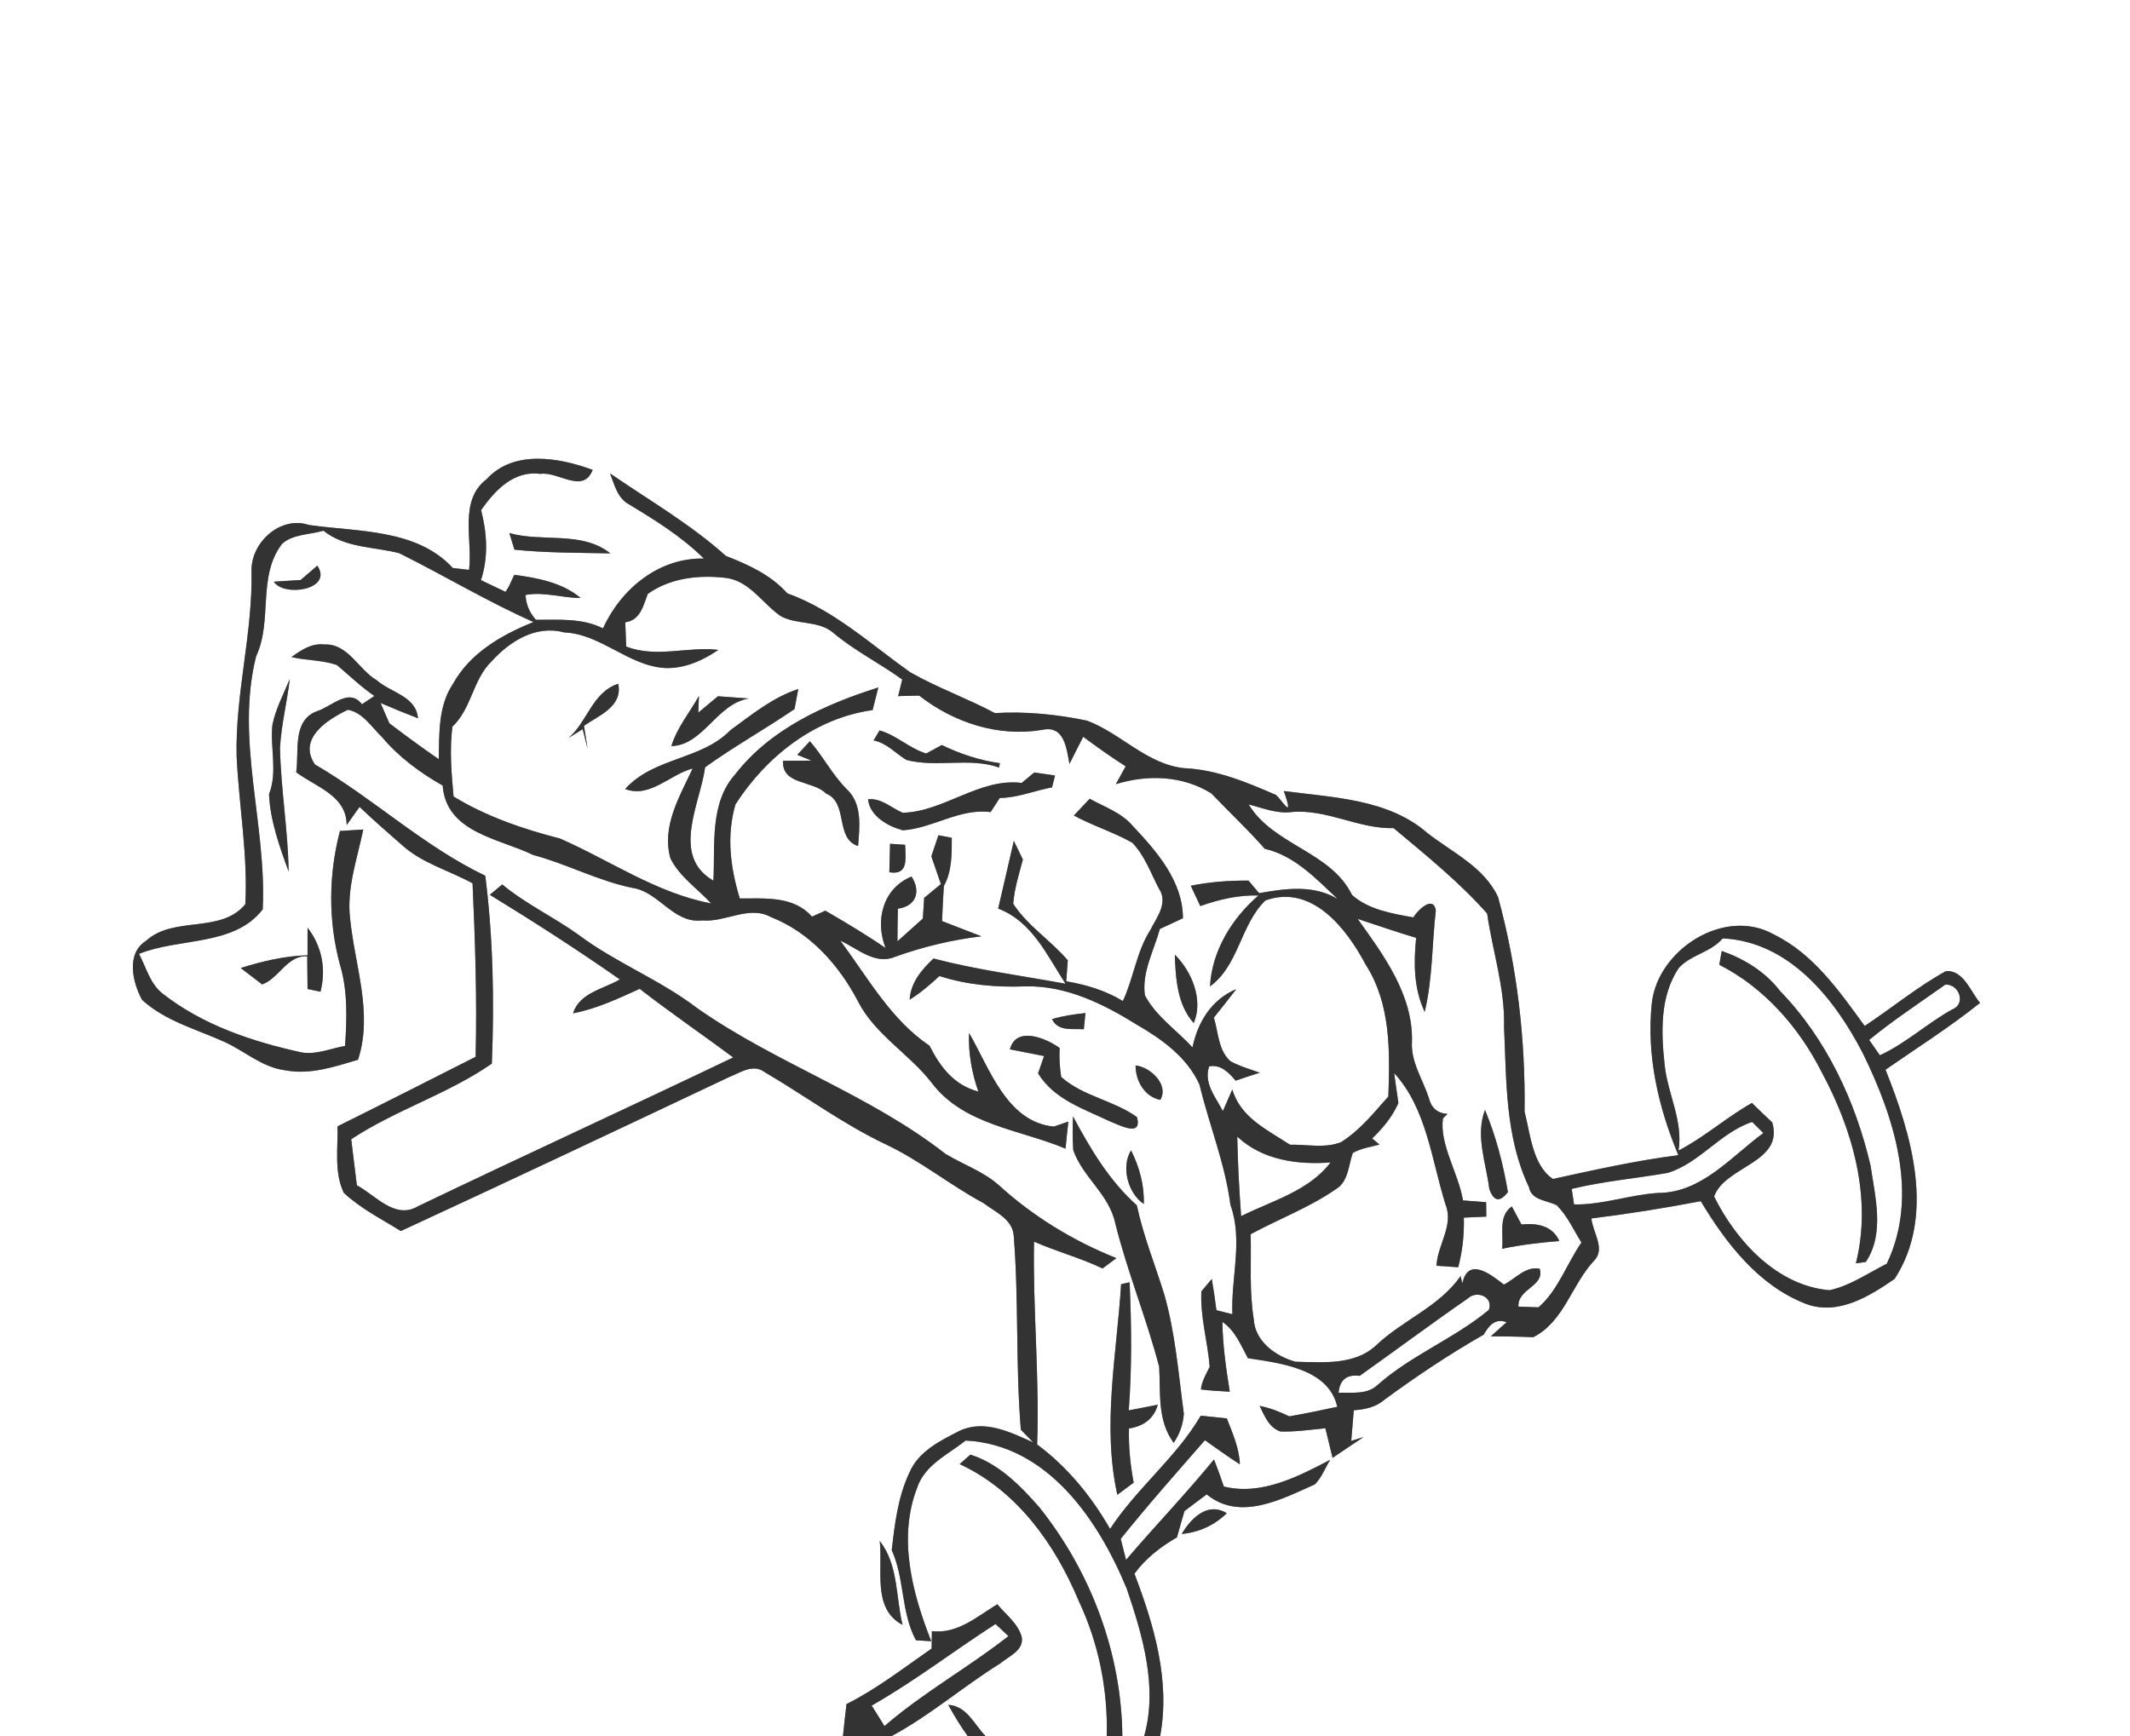<?xml version="1.0" encoding="UTF-8" ?>
<!DOCTYPE svg PUBLIC "-//W3C//DTD SVG 1.1//EN" "http://www.w3.org/Graphics/SVG/1.1/DTD/svg11.dtd">
<svg width="276pt" height="225pt" viewBox="0 0 276 225" version="1.1" xmlns="http://www.w3.org/2000/svg">
<rect x="0" y="0" width="276" height="225" fill="#808080" stroke="none"/>
<g id="#ffffffff">
<path fill="#FFFFFF" opacity="1.00" d=" M 0.00 0.00 L 276.00 0.00 L 276.00 225.00 L 150.33 225.00 C 151.67 217.80 149.53 210.62 147.00 203.96 C 148.44 201.98 150.40 200.46 152.51 199.25 C 152.83 198.11 153.14 196.97 153.48 195.84 C 154.44 195.12 155.40 194.40 156.36 193.68 C 160.68 197.21 166.07 194.30 170.38 192.38 C 171.27 191.48 171.71 190.26 172.36 189.20 C 168.20 191.38 163.40 193.87 158.58 192.66 C 158.18 191.48 157.76 190.31 157.31 189.15 C 153.66 193.62 149.65 197.78 145.91 202.17 C 145.74 201.49 145.39 200.13 145.22 199.45 C 148.72 195.08 152.45 190.88 156.13 186.66 C 157.62 187.72 159.11 188.79 160.66 189.78 C 160.58 187.67 159.71 185.76 158.97 183.83 C 158.13 183.74 156.44 183.57 155.59 183.48 C 152.42 188.90 147.29 192.88 143.84 198.16 C 141.43 193.93 138.30 190.12 134.39 187.21 C 134.71 178.44 133.82 169.69 133.99 160.92 C 136.90 162.21 139.99 163.02 142.87 164.40 C 143.46 163.96 144.06 163.51 144.66 163.06 C 139.07 160.83 133.84 157.64 129.40 153.58 C 127.37 151.80 124.78 150.92 122.50 149.54 C 112.64 141.83 100.54 137.82 90.31 130.64 C 85.50 126.96 79.77 124.77 74.93 121.13 C 71.73 118.84 68.12 117.15 65.08 114.63 C 64.54 115.07 64.00 115.52 63.47 115.97 C 69.19 119.47 74.82 123.10 80.32 126.94 C 78.19 128.19 75.10 128.66 74.25 131.33 C 77.29 130.76 80.09 129.42 82.89 128.16 C 86.85 131.23 90.98 134.06 95.01 137.05 C 81.42 143.56 67.73 149.83 54.14 156.35 C 51.19 158.10 48.66 154.91 46.24 153.62 C 46.00 151.63 45.76 149.64 45.51 147.65 C 51.28 143.84 58.06 141.79 63.73 137.85 C 64.06 129.75 63.90 121.56 62.88 113.50 C 54.90 109.68 48.41 103.50 40.80 99.07 C 38.56 95.73 42.39 93.27 45.08 91.99 C 47.03 92.34 48.16 94.26 49.51 95.54 C 51.69 98.13 54.43 100.15 57.36 101.81 C 57.81 107.93 64.69 108.66 69.09 110.81 C 73.46 111.97 77.49 114.16 81.93 115.07 C 85.39 115.56 87.24 119.74 91.00 119.29 C 93.99 119.57 97.04 117.30 99.88 118.85 C 104.94 120.83 108.74 125.09 111.20 129.83 C 113.42 134.12 117.81 136.58 120.72 140.33 C 124.85 145.82 132.16 146.38 138.07 148.87 C 138.18 147.69 138.30 146.53 138.44 145.36 L 136.57 146.01 C 130.46 145.44 128.23 138.46 125.57 133.88 C 125.46 136.47 125.92 139.02 126.77 141.47 C 123.60 140.65 121.83 138.25 120.44 135.53 C 115.42 132.14 112.44 126.69 108.89 121.92 C 111.11 122.91 113.38 125.11 115.97 124.01 C 119.59 122.71 123.34 121.81 127.17 121.35 C 125.46 120.70 123.76 120.04 122.07 119.38 C 122.13 117.86 122.20 116.35 122.30 114.84 C 123.36 112.92 123.33 110.71 123.33 108.58 C 122.90 108.50 122.03 108.34 121.60 108.25 C 121.37 108.94 120.91 110.30 120.68 110.99 C 120.99 111.88 121.61 113.68 121.92 114.58 C 121.20 115.17 120.47 115.77 119.75 116.37 C 119.71 117.04 119.62 118.38 119.58 119.05 C 118.48 120.04 117.39 121.02 116.29 122.00 C 116.30 120.59 116.31 119.18 116.34 117.77 C 118.70 117.45 119.37 115.57 118.12 113.61 C 114.39 115.11 113.35 119.32 114.75 122.87 C 112.22 121.13 109.60 119.57 106.95 118.03 C 106.52 118.23 105.64 118.61 105.21 118.80 C 102.82 116.08 99.13 116.47 95.86 116.44 C 94.64 112.44 94.11 108.33 95.30 104.25 C 99.30 98.03 105.60 93.07 113.07 92.03 C 113.32 91.06 113.57 90.08 113.81 89.10 C 106.88 91.30 99.86 94.45 95.28 100.34 C 91.92 104.09 92.68 109.51 92.44 114.14 C 86.89 110.93 90.72 104.19 91.37 99.44 C 95.11 96.74 99.15 94.50 102.95 91.90 C 103.08 91.25 103.32 89.95 103.44 89.30 C 100.14 90.38 97.41 92.62 94.64 94.64 C 90.88 98.52 84.71 98.13 81.01 102.26 C 84.21 103.49 86.82 100.36 89.75 99.60 C 88.07 103.24 85.71 107.06 86.87 111.25 C 88.06 113.64 90.39 115.17 92.15 117.09 C 85.06 115.75 79.07 111.53 72.57 108.68 C 67.77 107.45 63.01 105.82 58.77 103.23 C 58.50 100.22 58.24 97.19 58.62 94.18 C 61.11 91.84 61.26 88.09 63.69 85.72 C 66.04 83.13 69.42 80.97 73.07 81.96 C 77.91 82.16 81.39 86.30 86.19 86.58 C 88.69 86.67 91.05 85.62 93.08 84.23 C 89.09 83.76 85.03 85.31 81.14 83.80 C 81.09 82.75 81.05 81.70 81.02 80.65 C 82.98 80.39 83.35 78.50 83.94 76.97 C 86.84 74.91 90.52 74.49 93.98 74.89 C 97.10 75.23 98.77 78.20 101.16 79.85 C 103.26 81.01 106.04 80.38 107.94 81.99 C 110.71 84.33 113.98 85.95 116.91 88.07 C 116.73 88.79 116.55 89.50 116.38 90.22 C 117.06 90.20 118.42 90.17 119.10 90.15 C 123.59 93.67 129.42 95.57 135.12 94.58 C 137.93 93.99 138.20 97.03 138.58 99.01 C 139.16 97.83 139.76 96.66 140.36 95.49 C 142.15 96.82 143.98 98.12 145.86 99.32 C 145.44 100.09 145.02 100.86 144.59 101.63 C 148.68 100.36 153.27 100.51 156.96 102.83 C 159.26 105.23 161.69 107.51 163.89 110.01 C 167.76 110.89 170.55 113.91 173.34 116.52 C 170.21 114.63 166.57 115.15 163.15 115.76 C 162.81 115.36 162.13 114.54 161.78 114.13 C 159.27 114.12 156.76 114.29 154.30 114.80 C 154.61 115.46 155.23 116.77 155.53 117.43 C 157.96 116.58 160.45 115.98 163.06 116.06 C 159.64 119.02 157.03 123.23 156.79 127.84 C 160.54 125.11 160.71 119.87 163.97 116.70 C 170.01 114.54 174.49 120.35 176.96 125.02 C 180.24 130.13 180.10 136.29 179.90 142.11 C 178.01 144.23 176.20 146.51 173.77 148.03 C 171.68 148.86 169.34 148.31 167.15 148.36 C 164.23 146.44 160.74 144.85 159.68 141.20 C 159.27 142.13 158.87 143.06 158.46 144.00 C 157.52 142.20 155.94 140.37 156.68 138.21 C 158.18 137.91 159.24 139.03 160.11 140.06 C 161.14 139.70 162.19 139.36 163.23 139.03 C 161.96 138.56 160.63 138.20 159.44 137.54 C 157.85 136.13 157.87 133.78 157.29 131.89 C 158.27 130.67 159.24 129.44 160.19 128.20 C 156.99 129.54 155.20 132.46 154.52 135.75 C 152.47 133.50 149.78 131.73 148.35 128.99 C 147.94 125.99 149.52 123.22 150.29 120.40 C 151.28 119.93 152.28 119.47 153.28 119.01 C 153.29 114.21 149.86 110.32 146.75 107.01 C 145.29 105.31 143.10 104.58 141.20 103.52 C 140.51 104.24 139.83 104.97 139.15 105.69 C 141.59 107.03 144.28 107.84 146.70 109.21 C 148.32 110.85 149.10 113.13 150.16 115.15 C 151.43 117.01 149.86 118.94 149.03 120.58 C 147.26 123.38 146.89 126.76 145.50 129.74 C 143.25 128.37 140.73 127.62 138.16 127.18 C 138.21 126.50 138.31 125.14 138.36 124.46 C 136.15 121.88 133.14 119.98 131.29 117.14 C 131.44 115.17 132.04 113.29 132.54 111.40 C 132.25 110.79 131.66 109.59 131.37 108.98 C 130.69 111.91 130.03 114.84 129.34 117.76 C 133.74 119.42 135.67 123.83 138.07 127.50 C 132.36 126.45 126.58 125.70 120.96 124.23 C 119.42 125.68 118.01 127.33 117.87 129.57 C 119.27 128.69 120.52 127.62 121.73 126.50 C 125.31 127.65 129.09 127.98 132.84 127.84 C 138.09 127.70 142.95 130.09 147.30 132.80 C 150.56 134.68 153.84 137.04 155.43 140.58 C 156.68 145.79 158.74 150.78 159.43 156.13 C 161.10 160.76 159.49 165.58 159.69 170.33 C 159.17 170.20 158.14 169.94 157.62 169.81 C 157.45 168.45 157.25 167.10 157.02 165.76 C 156.68 166.16 156.01 166.96 155.67 167.37 C 155.51 170.65 156.48 173.86 156.75 177.13 C 156.30 178.08 155.72 179.01 155.61 180.08 C 156.85 180.24 158.10 180.30 159.35 180.37 C 158.87 177.37 158.44 174.36 158.39 171.32 C 160.05 172.44 160.78 174.34 161.70 176.03 C 165.91 176.68 172.17 177.37 173.28 182.33 C 171.21 182.77 169.14 183.21 167.06 183.57 C 165.83 182.97 164.56 182.47 163.22 182.21 C 163.85 183.50 164.41 185.01 165.91 185.53 C 167.86 185.59 169.80 185.30 171.74 185.11 C 172.04 186.39 172.35 187.67 172.67 188.95 C 174.00 188.04 175.35 187.15 176.69 186.25 L 175.09 186.75 C 175.17 185.76 175.34 183.77 175.42 182.78 C 176.85 182.67 178.29 182.39 179.39 181.41 C 183.53 178.38 187.79 175.52 192.25 172.98 C 192.89 171.92 193.63 170.79 195.23 171.36 C 194.55 171.96 193.86 172.58 193.18 173.19 C 195.00 173.20 196.85 173.23 198.67 173.31 C 202.68 171.28 203.63 166.52 206.54 163.41 C 208.10 161.88 206.36 159.69 206.21 157.92 C 210.96 157.33 215.68 156.58 220.38 155.68 C 223.68 161.17 227.91 166.67 234.09 169.02 C 238.20 170.51 242.23 168.01 245.50 165.75 C 250.84 157.54 247.67 147.01 244.32 138.64 C 248.43 135.79 252.66 133.11 256.57 129.98 C 255.34 128.52 254.41 125.67 252.14 125.87 C 248.43 127.91 245.15 130.64 241.62 132.97 C 238.34 128.47 235.00 123.63 229.85 121.11 C 223.46 117.51 214.81 123.07 214.04 130.00 C 213.32 136.73 214.88 143.53 217.48 149.72 C 212.00 150.41 206.61 151.63 201.22 152.80 C 198.58 151.01 198.31 147.01 197.55 144.08 C 197.67 134.70 196.59 125.33 194.12 116.28 C 192.31 112.35 188.16 110.48 184.93 107.94 C 179.86 103.53 172.68 103.37 166.35 102.52 C 167.81 106.65 166.04 103.57 165.32 103.02 C 161.53 101.38 157.66 99.75 153.47 99.56 C 148.60 99.07 145.25 95.04 140.85 93.40 C 136.93 92.58 132.91 92.18 128.91 92.42 C 125.32 90.50 121.47 89.14 117.94 87.13 C 112.79 83.47 108.04 79.06 102.02 76.90 C 99.86 74.49 97.01 73.21 94.06 72.05 C 89.47 67.93 84.12 64.84 79.05 61.36 C 79.62 62.81 79.99 64.55 81.49 65.36 C 84.92 67.43 88.34 69.55 91.20 72.39 C 85.34 72.28 80.48 76.32 78.13 81.44 C 75.43 80.07 72.36 80.35 69.44 80.33 C 68.59 79.37 68.15 78.30 68.10 77.11 C 70.47 76.66 72.86 77.51 75.24 77.50 C 72.85 75.50 69.65 74.90 66.64 74.50 C 66.47 74.88 66.11 75.64 65.93 76.02 L 65.51 76.71 C 64.72 76.33 63.12 75.57 62.32 75.19 C 63.30 72.21 63.11 69.11 62.34 66.11 C 64.11 63.58 66.57 60.94 70.00 61.42 C 72.34 61.05 75.53 64.10 76.80 60.90 C 72.44 59.29 66.54 58.26 63.05 62.11 C 59.41 64.87 61.27 69.98 60.78 73.86 C 60.25 73.80 59.21 73.68 58.68 73.62 C 53.98 68.51 46.36 68.95 40.03 68.04 C 36.34 66.81 32.54 70.28 32.59 73.96 C 32.77 82.03 30.47 89.93 30.66 98.01 C 30.96 104.40 32.13 110.77 31.79 117.19 C 28.58 121.07 22.50 118.64 18.91 121.95 C 16.30 123.58 17.18 127.38 18.42 129.60 C 21.39 132.31 25.39 133.38 28.99 134.99 C 31.66 136.18 33.94 138.33 36.93 138.71 C 40.16 139.34 43.33 138.26 46.39 137.35 C 48.37 131.33 45.97 125.14 45.37 119.09 C 44.89 115.14 46.29 111.32 47.07 107.51 C 46.31 107.56 44.81 107.65 44.05 107.70 C 42.57 113.36 42.52 119.26 44.02 124.92 C 45.08 128.38 44.95 132.00 44.71 135.56 C 42.85 135.88 40.99 136.73 39.08 136.40 C 32.70 135.00 26.30 132.87 21.09 128.79 C 19.44 127.53 18.95 125.38 18.01 123.63 C 23.20 121.51 30.35 122.67 34.04 117.86 C 34.60 106.96 30.46 95.87 33.19 85.05 C 35.36 80.42 33.31 74.72 36.55 70.48 C 37.98 69.20 40.14 69.31 41.91 68.78 C 44.74 71.04 48.42 70.84 51.75 71.70 C 57.57 74.61 63.17 77.97 69.13 80.62 C 65.02 82.27 60.91 84.62 58.70 88.63 C 56.76 91.50 56.93 95.08 56.85 98.39 C 54.67 96.90 52.55 95.33 50.45 93.74 C 50.17 93.08 49.59 91.77 49.31 91.11 C 50.91 91.80 52.53 92.46 54.16 93.09 C 53.92 90.22 50.62 89.77 48.80 88.15 C 46.43 86.77 45.09 83.36 42.00 83.53 C 40.39 83.33 39.02 84.26 37.77 85.16 C 39.71 85.61 41.75 85.54 43.64 86.18 C 45.25 87.53 46.76 89.01 48.51 90.20 C 47.97 90.56 47.44 90.92 46.90 91.28 C 45.22 89.05 42.90 91.65 41.05 92.18 C 37.83 93.41 38.78 97.39 38.38 100.09 C 40.92 102.00 44.91 103.08 44.92 106.93 C 45.48 106.15 46.03 105.37 46.59 104.58 C 48.36 106.27 50.20 107.87 52.04 109.48 C 54.64 111.87 58.18 112.81 61.23 114.48 C 61.57 121.97 61.82 129.47 61.63 136.97 C 55.67 139.99 49.72 143.01 43.74 145.98 C 43.80 148.84 43.28 151.91 44.54 154.59 C 46.72 156.63 49.42 157.98 51.94 159.55 C 66.13 152.99 80.28 146.31 94.42 139.62 C 95.87 139.05 97.58 137.81 99.08 138.95 C 104.30 142.01 109.19 145.65 114.66 148.26 C 119.18 150.37 123.03 153.56 127.41 155.91 C 128.90 157.04 131.17 157.99 131.35 160.09 C 132.03 168.47 131.58 176.91 132.28 185.30 C 132.68 185.71 133.48 186.54 133.88 186.95 C 130.94 185.62 127.59 183.95 124.37 185.43 C 121.85 186.71 119.00 188.11 117.84 190.86 C 116.35 194.00 115.94 197.50 115.55 200.91 C 117.24 204.63 116.73 208.98 118.69 212.59 C 119.19 212.62 120.18 212.68 120.67 212.71 C 118.21 206.51 116.32 199.30 118.84 192.83 C 119.81 189.86 122.85 188.51 125.13 186.70 C 135.75 187.25 142.32 196.99 146.00 205.90 C 148.05 211.95 150.05 218.66 148.26 225.00 L 145.43 225.00 C 145.33 214.28 141.36 203.72 134.68 195.36 C 132.22 192.54 129.39 189.67 125.73 188.53 C 125.39 188.83 124.70 189.45 124.35 189.76 C 131.76 193.18 136.72 200.15 139.78 207.49 C 142.35 212.94 143.57 218.98 143.41 225.00 L 127.70 225.00 C 126.24 223.50 125.26 221.08 122.87 220.96 C 123.64 222.35 124.46 223.71 125.39 225.00 L 115.54 225.00 C 120.53 222.32 124.81 218.57 129.61 215.59 C 130.69 214.66 132.68 213.93 132.40 212.19 C 131.94 210.43 130.34 209.27 129.23 207.92 C 126.62 209.50 124.04 211.82 120.75 211.40 C 120.75 211.96 120.73 213.09 120.72 213.66 C 117.11 216.16 113.63 218.88 109.69 220.86 C 109.52 222.24 109.37 223.61 109.23 225.00 L 0.00 225.00 L 0.00 0.00 M 66.00 69.09 C 66.17 69.62 66.50 70.70 66.66 71.24 C 70.79 71.67 74.94 71.63 79.09 71.72 C 75.36 68.77 70.32 70.31 66.00 69.09 M 38.96 75.17 C 38.09 75.23 36.35 75.34 35.48 75.39 C 36.80 77.43 43.21 76.43 41.12 73.31 C 40.58 73.78 39.50 74.71 38.96 75.17 M 35.30 93.93 C 34.98 96.92 36.00 100.04 34.86 102.93 C 35.01 106.36 36.22 109.72 37.40 112.95 C 37.32 107.59 36.39 102.29 36.28 96.93 C 36.45 93.92 37.20 90.98 37.55 88.00 C 36.75 89.95 35.73 91.85 35.30 93.93 M 73.67 95.64 L 75.50 94.50 C 75.66 95.14 75.98 96.40 76.14 97.04 C 76.03 96.29 75.79 94.80 75.67 94.06 C 77.61 92.73 80.72 91.56 80.11 88.62 C 76.73 89.72 76.13 93.56 73.67 95.64 M 86.99 96.70 C 91.14 96.58 92.83 91.26 97.00 90.53 C 95.68 90.43 94.35 90.34 93.03 90.24 C 92.39 90.77 91.12 91.83 90.48 92.36 L 90.57 90.20 C 89.35 92.36 87.73 94.31 86.99 96.70 M 113.20 95.96 C 114.89 96.30 116.04 97.63 117.44 98.49 C 121.41 99.53 125.59 98.11 129.47 99.48 C 129.49 99.34 129.53 99.05 129.55 98.91 C 126.93 98.55 124.41 97.71 122.04 96.56 C 121.53 96.84 120.51 97.39 120.01 97.66 C 117.82 96.99 116.15 95.27 113.97 94.67 C 113.78 95.00 113.40 95.64 113.20 95.96 M 103.31 97.83 C 103.77 98.01 104.70 98.39 105.16 98.58 C 104.24 98.58 102.39 98.59 101.47 98.60 C 101.27 101.77 105.34 101.11 107.03 102.84 C 109.99 104.06 108.14 108.67 111.19 109.65 C 111.38 107.15 111.76 104.21 109.74 102.30 C 107.86 100.44 106.67 98.03 104.94 96.07 C 104.53 96.51 103.72 97.39 103.31 97.83 M 132.39 101.47 C 126.92 100.79 122.31 105.21 116.96 105.34 C 115.49 104.70 114.21 103.42 112.48 103.59 C 112.70 105.78 115.08 107.10 116.98 107.61 C 120.88 107.35 124.33 104.73 128.36 105.25 C 128.66 104.79 129.25 103.88 129.55 103.42 C 131.89 103.40 134.05 102.46 136.32 102.05 C 136.42 101.67 136.61 100.90 136.71 100.51 C 136.03 100.41 134.69 100.22 134.01 100.12 C 133.61 100.46 132.80 101.13 132.39 101.47 M 115.33 109.36 C 115.29 110.59 115.26 111.82 115.24 113.05 C 117.79 113.47 117.31 111.22 117.29 109.49 C 116.80 109.46 115.82 109.40 115.33 109.36 M 39.85 120.23 C 39.85 121.12 39.85 122.91 39.85 123.81 C 36.89 123.89 34.00 124.58 31.19 125.46 C 32.12 126.17 33.04 126.87 33.97 127.59 C 36.22 126.75 37.18 123.82 39.81 123.93 C 39.83 125.34 39.84 126.76 39.85 128.18 C 40.27 128.27 41.11 128.44 41.53 128.53 C 42.28 125.58 41.71 122.63 39.85 120.23 M 152.23 123.73 C 152.34 126.81 152.53 130.18 154.68 132.60 C 155.96 129.61 154.44 125.91 152.23 123.73 M 136.32 132.09 C 137.13 133.74 138.96 133.28 140.44 133.40 C 140.50 132.88 140.60 131.83 140.65 131.30 C 139.19 131.45 137.73 131.66 136.32 132.09 M 130.86 136.00 C 132.34 136.28 133.81 136.57 135.29 136.87 C 135.09 137.43 134.71 138.55 134.51 139.11 C 136.58 142.50 140.45 143.73 143.83 145.34 C 144.92 145.74 148.08 147.50 147.32 144.78 C 144.35 142.62 140.32 142.10 137.51 139.58 C 137.31 138.34 137.24 137.08 137.30 135.82 C 135.53 134.55 131.67 132.93 130.86 136.00 M 147.15 138.09 C 147.13 140.06 148.30 142.15 150.35 142.55 C 151.50 140.60 149.09 138.30 147.15 138.09 M 139.07 149.06 C 140.28 152.56 143.74 154.81 144.51 158.54 C 146.09 164.86 148.55 170.83 150.20 177.13 C 150.40 180.51 149.93 184.06 152.08 187.00 C 152.85 185.88 153.31 184.59 153.40 183.23 C 152.71 178.10 152.31 172.90 150.90 167.89 C 149.71 164.00 148.15 160.21 147.31 156.22 C 143.74 153.03 141.27 148.87 139.04 144.69 C 138.97 146.14 138.98 147.60 139.07 149.06 M 146.56 149.09 C 145.22 151.26 146.18 154.69 148.21 156.04 C 148.29 153.60 147.64 151.25 146.56 149.09 M 145.27 166.44 C 144.71 175.51 142.79 184.72 144.78 193.73 C 145.49 193.20 146.19 192.68 146.90 192.16 C 146.46 189.84 146.23 187.50 146.29 185.14 C 148.28 184.83 149.53 183.80 150.03 182.06 C 149.09 182.25 147.20 182.61 146.26 182.79 C 146.68 177.27 146.62 171.72 146.37 166.19 L 145.27 166.44 M 153.12 198.81 C 155.32 198.61 157.39 197.68 158.96 196.12 C 156.43 194.58 154.30 196.84 153.12 198.81 M 113.99 199.72 C 114.44 203.34 112.96 208.51 116.95 210.59 C 116.06 206.97 116.42 202.78 113.99 199.72 Z" />
<path fill="#FFFFFF" opacity="1.00" d=" M 161.80 104.26 C 163.63 104.72 165.46 105.50 167.40 105.24 C 171.94 104.84 176.05 107.45 180.58 107.33 C 184.77 110.84 189.06 114.29 192.70 118.40 C 193.40 123.30 195.03 128.08 194.89 133.08 C 195.21 140.10 195.02 147.32 198.11 153.84 C 198.45 155.60 200.42 155.54 201.72 156.21 C 203.10 157.58 203.90 159.41 204.92 161.04 C 203.02 163.78 201.88 167.26 199.35 169.44 C 198.70 169.41 197.40 169.36 196.75 169.34 C 196.63 167.00 200.21 166.71 199.51 164.44 C 197.68 164.06 196.36 165.75 194.87 166.49 C 193.13 165.12 190.21 162.87 189.49 166.34 L 189.26 165.39 C 186.49 169.36 181.81 171.06 178.36 174.32 C 175.56 176.98 171.42 176.56 167.87 176.49 C 165.31 175.79 162.61 173.86 162.46 170.98 C 161.86 167.33 162.15 163.63 162.06 159.96 C 165.70 157.99 169.62 156.52 173.03 154.17 C 174.74 153.18 174.71 151.08 175.29 149.43 C 176.35 148.82 177.59 148.66 178.75 148.34 C 178.52 148.14 178.04 147.75 177.80 147.55 C 179.19 146.22 180.42 144.73 181.20 142.97 C 181.06 142.00 180.79 140.05 180.65 139.08 C 184.85 143.64 185.50 150.33 187.30 156.09 C 188.42 158.83 186.25 161.34 186.14 164.05 C 186.84 164.10 188.25 164.19 188.95 164.24 C 189.51 162.14 189.74 159.98 189.68 157.81 C 190.41 157.78 191.86 157.71 192.59 157.68 L 192.57 155.81 C 191.82 155.75 190.32 155.64 189.57 155.58 C 188.97 152.02 186.51 148.33 186.97 144.96 C 187.12 144.82 187.41 144.52 187.56 144.37 C 186.26 144.28 185.46 143.60 185.15 142.31 C 184.36 139.88 182.77 137.60 182.96 134.95 C 183.09 128.89 179.26 123.76 175.92 119.09 C 178.44 119.91 180.95 120.80 183.50 121.55 C 183.17 124.78 183.18 128.14 184.61 131.14 C 185.64 126.86 185.55 122.34 186.05 117.99 C 185.71 115.93 183.59 118.09 183.14 118.90 C 180.40 118.41 177.32 117.90 175.19 115.99 C 172.44 110.34 165.01 109.57 161.80 104.26 M 192.98 154.09 C 193.55 155.72 194.35 155.86 195.39 154.50 C 194.78 150.86 193.84 147.26 192.42 143.85 C 191.15 147.18 192.56 150.72 192.98 154.09 M 194.64 161.85 C 197.08 161.33 199.56 161.05 202.05 160.84 C 201.16 158.83 199.13 158.50 197.15 158.70 C 196.84 158.11 196.21 156.94 195.90 156.36 C 194.08 157.64 194.87 159.99 194.64 161.85 Z" />
<path fill="#FFFFFF" opacity="1.00" d=" M 217.52 125.47 C 219.09 123.72 221.68 123.45 223.22 121.62 C 231.84 122.03 237.72 129.42 241.37 136.49 C 245.44 144.75 248.73 154.96 244.48 163.79 C 242.05 165.00 239.76 166.63 237.08 167.22 C 230.27 166.66 224.95 160.82 222.11 155.07 C 223.53 151.10 231.19 150.72 229.64 145.47 C 228.75 144.64 227.88 143.80 227.01 142.95 C 223.71 144.81 220.87 147.37 217.50 149.12 C 218.12 145.26 216.08 141.76 215.70 138.00 C 215.24 133.80 215.07 129.14 217.52 125.47 M 223.10 123.25 C 223.02 123.69 222.86 124.59 222.78 125.04 C 228.60 128.00 233.11 133.15 236.04 138.94 C 240.07 146.40 242.61 155.30 240.48 163.73 C 240.80 163.69 241.44 163.60 241.76 163.56 C 244.25 159.87 242.97 155.12 242.38 151.07 C 240.43 142.71 236.66 134.64 230.65 128.43 C 228.73 125.94 226.03 124.28 223.10 123.25 Z" />
<path fill="#FFFFFF" opacity="1.00" d=" M 242.20 134.78 C 245.35 132.19 248.76 129.97 252.07 127.61 C 253.89 127.51 254.78 130.15 252.96 130.83 C 249.73 132.62 246.91 135.26 243.59 136.77 C 243.24 136.27 242.55 135.28 242.20 134.78 Z" />
<path fill="#FFFFFF" opacity="1.00" d=" M 216.12 152.01 C 220.26 150.72 222.94 146.76 227.04 145.41 C 227.40 145.77 228.12 146.49 228.49 146.85 C 224.31 149.92 220.47 154.60 214.89 154.61 C 211.22 154.83 207.57 156.19 203.96 156.10 C 203.89 155.59 203.74 154.59 203.66 154.09 C 207.76 153.09 211.97 152.73 216.12 152.01 Z" />
<path fill="#FFFFFF" opacity="1.00" d=" M 160.32 147.31 C 163.59 150.37 168.12 150.98 172.41 150.66 C 169.61 154.36 164.81 155.63 160.82 157.62 C 160.57 154.19 160.39 150.75 160.32 147.31 Z" />
<path fill="#FFFFFF" opacity="1.00" d=" M 190.21 168.28 C 191.34 167.20 193.55 168.06 192.92 169.77 C 188.43 173.50 182.86 175.63 178.49 179.51 C 177.15 180.79 175.13 180.45 173.45 180.51 C 173.60 178.83 174.51 178.10 176.18 178.32 C 180.87 174.99 185.48 171.55 190.21 168.28 Z" />
<path fill="#FFFFFF" opacity="1.00" d=" M 112.95 221.05 C 118.53 217.88 123.62 213.94 129.00 210.48 C 129.42 210.87 130.25 211.66 130.67 212.05 C 125.47 216.14 119.62 219.36 114.61 223.71 C 114.05 222.82 113.50 221.93 112.95 221.05 Z" />
<path fill="#FFFFFF" opacity="1.00" d=" M 111.21 223.28 C 111.81 223.80 111.81 223.80 111.21 223.28 Z" />
</g>
<g id="#585a57ff">
<path fill="#333333" opacity="1.00" d=" M 63.05 62.11 C 66.54 58.26 72.44 59.29 76.80 60.90 C 75.53 64.10 72.34 61.05 70.00 61.42 C 66.57 60.94 64.11 63.58 62.34 66.11 C 63.11 69.11 63.30 72.21 62.32 75.19 C 63.12 75.57 64.72 76.33 65.51 76.71 L 65.93 76.02 C 66.11 75.64 66.47 74.88 66.64 74.50 C 69.65 74.90 72.85 75.50 75.24 77.50 C 72.86 77.51 70.47 76.66 68.10 77.11 C 68.15 78.30 68.59 79.37 69.44 80.33 C 72.36 80.35 75.43 80.07 78.13 81.44 C 80.48 76.32 85.34 72.28 91.20 72.39 C 88.34 69.55 84.92 67.43 81.49 65.36 C 79.99 64.55 79.62 62.81 79.05 61.36 C 84.12 64.84 89.47 67.93 94.06 72.05 C 97.01 73.21 99.86 74.49 102.02 76.90 C 108.04 79.06 112.79 83.47 117.94 87.13 C 121.47 89.14 125.32 90.50 128.91 92.42 C 132.91 92.18 136.93 92.58 140.85 93.40 C 145.25 95.04 148.60 99.07 153.47 99.56 C 157.66 99.75 161.53 101.38 165.32 103.02 C 166.04 103.57 167.81 106.65 166.35 102.52 C 172.68 103.37 179.86 103.53 184.93 107.94 C 188.16 110.48 192.31 112.35 194.12 116.28 C 196.59 125.33 197.67 134.70 197.55 144.08 C 198.31 147.01 198.58 151.01 201.22 152.80 C 206.61 151.63 212.00 150.41 217.48 149.72 C 214.88 143.53 213.32 136.73 214.04 130.00 C 214.81 123.07 223.46 117.51 229.85 121.11 C 235.00 123.63 238.34 128.47 241.62 132.97 C 245.15 130.64 248.43 127.91 252.14 125.87 C 254.41 125.67 255.34 128.52 256.57 129.98 C 252.66 133.11 248.43 135.79 244.32 138.64 C 247.67 147.01 250.84 157.54 245.50 165.75 C 242.23 168.01 238.20 170.51 234.09 169.02 C 227.91 166.67 223.68 161.17 220.38 155.68 C 215.68 156.58 210.96 157.33 206.21 157.92 C 206.36 159.69 208.10 161.88 206.54 163.41 C 203.63 166.52 202.68 171.28 198.67 173.31 C 196.85 173.23 195.00 173.20 193.18 173.19 C 193.86 172.58 194.55 171.96 195.23 171.36 C 193.63 170.79 192.89 171.92 192.25 172.98 C 187.79 175.52 183.53 178.38 179.39 181.41 C 178.29 182.39 176.85 182.67 175.42 182.78 C 175.34 183.77 175.17 185.76 175.09 186.75 L 176.69 186.25 C 175.35 187.15 174.00 188.04 172.67 188.95 C 172.35 187.67 172.04 186.39 171.74 185.11 C 169.80 185.30 167.86 185.59 165.91 185.53 C 164.41 185.01 163.85 183.50 163.22 182.21 C 164.56 182.47 165.83 182.97 167.06 183.57 C 169.14 183.21 171.21 182.77 173.28 182.33 C 172.17 177.37 165.91 176.68 161.70 176.03 C 160.78 174.34 160.05 172.44 158.39 171.32 C 158.44 174.36 158.87 177.37 159.35 180.37 C 158.10 180.30 156.85 180.24 155.61 180.08 C 155.72 179.01 156.30 178.08 156.75 177.13 C 156.48 173.86 155.51 170.65 155.67 167.37 C 156.01 166.96 156.68 166.16 157.02 165.76 C 157.25 167.10 157.45 168.45 157.62 169.81 C 158.14 169.94 159.17 170.20 159.69 170.33 C 159.49 165.58 161.10 160.76 159.43 156.13 C 158.74 150.78 156.68 145.79 155.43 140.58 C 153.84 137.04 150.56 134.68 147.30 132.80 C 142.95 130.09 138.09 127.70 132.84 127.84 C 129.09 127.98 125.31 127.65 121.73 126.50 C 120.52 127.62 119.27 128.69 117.87 129.57 C 118.01 127.33 119.42 125.68 120.96 124.23 C 126.58 125.70 132.36 126.45 138.07 127.50 C 135.67 123.83 133.74 119.42 129.34 117.76 C 130.03 114.84 130.69 111.91 131.37 108.98 C 131.66 109.59 132.25 110.79 132.54 111.40 C 132.04 113.29 131.44 115.17 131.29 117.14 C 133.14 119.98 136.15 121.88 138.36 124.46 C 138.31 125.14 138.21 126.50 138.16 127.18 C 140.73 127.62 143.25 128.37 145.50 129.74 C 146.89 126.76 147.26 123.38 149.03 120.58 C 149.86 118.94 151.43 117.01 150.16 115.15 C 149.10 113.13 148.32 110.85 146.70 109.21 C 144.28 107.84 141.59 107.03 139.15 105.69 C 139.83 104.97 140.51 104.24 141.20 103.52 C 143.10 104.58 145.29 105.31 146.75 107.01 C 149.86 110.32 153.29 114.21 153.28 119.01 C 152.28 119.47 151.28 119.93 150.29 120.40 C 149.52 123.22 147.94 125.99 148.35 128.99 C 149.78 131.73 152.47 133.50 154.52 135.75 C 155.20 132.46 156.99 129.54 160.19 128.20 C 159.24 129.44 158.27 130.67 157.29 131.89 C 157.87 133.78 157.85 136.13 159.44 137.54 C 160.63 138.20 161.96 138.56 163.23 139.03 C 162.19 139.36 161.14 139.70 160.11 140.06 C 159.24 139.03 158.18 137.91 156.68 138.21 C 155.94 140.37 157.52 142.20 158.46 144.00 C 158.87 143.06 159.27 142.13 159.68 141.20 C 160.74 144.85 164.23 146.44 167.15 148.36 C 169.34 148.31 171.68 148.86 173.77 148.03 C 176.20 146.51 178.01 144.23 179.90 142.11 C 180.10 136.29 180.24 130.13 176.96 125.02 C 174.49 120.35 170.01 114.54 163.97 116.70 C 160.71 119.87 160.54 125.11 156.79 127.84 C 157.03 123.23 159.64 119.02 163.06 116.06 C 160.45 115.98 157.96 116.58 155.53 117.43 C 155.23 116.77 154.61 115.46 154.30 114.80 C 156.76 114.29 159.27 114.12 161.78 114.13 C 162.13 114.54 162.81 115.36 163.15 115.76 C 166.57 115.15 170.21 114.63 173.34 116.52 C 170.55 113.91 167.76 110.89 163.89 110.01 C 161.69 107.51 159.26 105.23 156.96 102.83 C 153.27 100.51 148.68 100.36 144.59 101.63 C 145.02 100.86 145.44 100.09 145.86 99.32 C 143.98 98.12 142.15 96.82 140.36 95.49 C 139.76 96.66 139.16 97.83 138.58 99.01 C 138.20 97.03 137.93 93.99 135.12 94.58 C 129.42 95.57 123.59 93.67 119.10 90.15 C 118.42 90.17 117.06 90.20 116.38 90.22 C 116.55 89.50 116.73 88.79 116.91 88.07 C 113.98 85.95 110.71 84.33 107.94 81.99 C 106.04 80.38 103.26 81.01 101.16 79.85 C 98.77 78.20 97.10 75.23 93.98 74.89 C 90.52 74.49 86.84 74.91 83.94 76.97 C 83.35 78.50 82.98 80.39 81.02 80.65 C 81.05 81.70 81.09 82.75 81.14 83.80 C 85.03 85.31 89.09 83.76 93.08 84.23 C 91.05 85.62 88.69 86.67 86.19 86.58 C 81.39 86.30 77.91 82.16 73.07 81.96 C 69.42 80.97 66.04 83.13 63.69 85.72 C 61.26 88.09 61.11 91.84 58.62 94.18 C 58.24 97.19 58.50 100.22 58.77 103.23 C 63.01 105.82 67.77 107.45 72.57 108.68 C 79.07 111.53 85.06 115.75 92.15 117.09 C 90.39 115.17 88.06 113.64 86.87 111.25 C 85.71 107.06 88.07 103.24 89.75 99.60 C 86.82 100.36 84.21 103.49 81.01 102.26 C 84.71 98.13 90.88 98.52 94.64 94.64 C 97.41 92.62 100.14 90.38 103.44 89.30 C 103.32 89.95 103.08 91.25 102.95 91.90 C 99.15 94.50 95.11 96.74 91.37 99.44 C 90.72 104.19 86.89 110.93 92.44 114.14 C 92.68 109.51 91.92 104.09 95.28 100.34 C 99.86 94.45 106.88 91.30 113.81 89.10 C 113.57 90.08 113.32 91.06 113.07 92.03 C 105.60 93.07 99.30 98.03 95.30 104.25 C 94.11 108.33 94.64 112.44 95.86 116.44 C 99.13 116.47 102.82 116.08 105.21 118.80 C 105.64 118.61 106.52 118.23 106.95 118.03 C 109.60 119.57 112.22 121.13 114.75 122.87 C 113.35 119.32 114.39 115.11 118.12 113.61 C 119.37 115.57 118.70 117.45 116.34 117.77 C 116.31 119.18 116.30 120.59 116.29 122.00 C 117.39 121.02 118.48 120.04 119.58 119.05 C 119.62 118.38 119.71 117.04 119.75 116.37 C 120.47 115.77 121.20 115.17 121.92 114.58 C 121.61 113.68 120.99 111.88 120.68 110.99 C 120.91 110.30 121.37 108.94 121.60 108.25 C 122.03 108.34 122.90 108.50 123.33 108.58 C 123.33 110.71 123.36 112.92 122.30 114.84 C 122.20 116.35 122.13 117.86 122.07 119.38 C 123.76 120.04 125.46 120.70 127.17 121.35 C 123.34 121.81 119.59 122.71 115.97 124.01 C 113.38 125.11 111.11 122.91 108.89 121.92 C 112.44 126.69 115.42 132.14 120.44 135.53 C 121.83 138.25 123.60 140.65 126.77 141.47 C 125.92 139.02 125.46 136.47 125.57 133.88 C 128.23 138.46 130.46 145.44 136.57 146.01 L 138.44 145.36 C 138.30 146.53 138.18 147.69 138.07 148.87 C 132.16 146.38 124.85 145.82 120.72 140.33 C 117.81 136.58 113.42 134.12 111.20 129.83 C 108.74 125.09 104.94 120.83 99.88 118.85 C 97.04 117.30 93.99 119.57 91.00 119.29 C 87.24 119.74 85.39 115.56 81.93 115.07 C 77.49 114.16 73.46 111.97 69.09 110.81 C 64.69 108.66 57.81 107.93 57.36 101.81 C 54.43 100.15 51.69 98.13 49.51 95.54 C 48.16 94.26 47.03 92.34 45.08 91.99 C 42.39 93.27 38.56 95.73 40.80 99.07 C 48.41 103.50 54.90 109.68 62.88 113.50 C 63.90 121.56 64.06 129.75 63.73 137.85 C 58.06 141.79 51.28 143.84 45.51 147.65 C 45.76 149.64 46.00 151.63 46.24 153.62 C 48.66 154.91 51.19 158.10 54.14 156.35 C 67.73 149.83 81.42 143.56 95.01 137.05 C 90.98 134.06 86.85 131.23 82.89 128.16 C 80.09 129.42 77.29 130.76 74.25 131.33 C 75.10 128.66 78.19 128.19 80.32 126.94 C 74.82 123.10 69.19 119.47 63.47 115.97 C 64.00 115.52 64.54 115.07 65.08 114.63 C 68.12 117.15 71.73 118.84 74.93 121.13 C 79.77 124.77 85.50 126.96 90.31 130.64 C 100.54 137.82 112.64 141.83 122.50 149.54 C 124.78 150.92 127.37 151.80 129.40 153.58 C 133.84 157.64 139.07 160.83 144.66 163.06 C 144.06 163.51 143.46 163.96 142.87 164.40 C 139.99 163.02 136.90 162.21 133.99 160.92 C 133.82 169.69 134.71 178.44 134.39 187.21 C 138.30 190.12 141.43 193.93 143.84 198.16 C 147.29 192.88 152.42 188.90 155.59 183.48 C 156.44 183.57 158.13 183.74 158.97 183.83 C 159.71 185.76 160.58 187.67 160.66 189.78 C 159.11 188.79 157.62 187.72 156.13 186.66 C 152.45 190.88 148.72 195.08 145.22 199.45 C 145.39 200.13 145.74 201.49 145.91 202.17 C 149.65 197.78 153.66 193.62 157.31 189.15 C 157.76 190.31 158.18 191.48 158.58 192.66 C 163.40 193.87 168.20 191.38 172.36 189.20 C 171.71 190.26 171.27 191.48 170.38 192.38 C 166.07 194.30 160.68 197.21 156.36 193.68 C 155.40 194.40 154.44 195.12 153.48 195.84 C 153.14 196.97 152.83 198.11 152.51 199.25 C 150.40 200.46 148.44 201.98 147.00 203.96 C 149.53 210.62 151.67 217.80 150.33 225.00 L 148.26 225.00 C 150.05 218.66 148.05 211.95 146.00 205.90 C 142.32 196.99 135.75 187.25 125.13 186.70 C 122.85 188.51 119.81 189.86 118.84 192.83 C 116.32 199.30 118.21 206.51 120.67 212.71 C 120.18 212.68 119.19 212.62 118.69 212.59 C 116.73 208.98 117.24 204.63 115.55 200.91 C 115.94 197.50 116.35 194.00 117.84 190.86 C 119.00 188.11 121.85 186.71 124.37 185.43 C 127.59 183.95 130.94 185.62 133.88 186.95 C 133.48 186.54 132.68 185.71 132.28 185.30 C 131.58 176.91 132.03 168.47 131.35 160.09 C 131.17 157.99 128.90 157.04 127.41 155.91 C 123.03 153.56 119.18 150.37 114.66 148.26 C 109.19 145.65 104.30 142.01 99.08 138.95 C 97.58 137.81 95.87 139.05 94.42 139.62 C 80.28 146.31 66.13 152.99 51.94 159.55 C 49.42 157.98 46.72 156.63 44.54 154.59 C 43.28 151.91 43.80 148.84 43.74 145.98 C 49.72 143.01 55.67 139.99 61.63 136.97 C 61.82 129.47 61.57 121.97 61.23 114.48 C 58.18 112.81 54.64 111.87 52.04 109.48 C 50.20 107.87 48.36 106.27 46.59 104.58 C 46.03 105.37 45.48 106.15 44.92 106.93 C 44.91 103.08 40.92 102.00 38.38 100.09 C 38.78 97.39 37.83 93.41 41.05 92.18 C 42.90 91.65 45.22 89.05 46.90 91.28 C 47.44 90.92 47.97 90.56 48.51 90.20 C 46.76 89.01 45.25 87.53 43.64 86.18 C 41.75 85.54 39.71 85.61 37.77 85.16 C 39.02 84.26 40.39 83.33 42.00 83.53 C 45.09 83.36 46.43 86.77 48.80 88.15 C 50.62 89.77 53.92 90.22 54.16 93.09 C 52.53 92.46 50.91 91.80 49.31 91.11 C 49.59 91.77 50.17 93.08 50.45 93.74 C 52.55 95.33 54.67 96.90 56.85 98.39 C 56.93 95.08 56.76 91.50 58.70 88.63 C 60.91 84.62 65.02 82.27 69.13 80.62 C 63.17 77.97 57.57 74.61 51.75 71.70 C 48.42 70.84 44.74 71.04 41.91 68.78 C 40.14 69.31 37.98 69.20 36.55 70.48 C 33.31 74.72 35.36 80.42 33.19 85.05 C 30.46 95.87 34.60 106.96 34.04 117.86 C 30.35 122.67 23.20 121.51 18.01 123.63 C 18.95 125.38 19.44 127.53 21.09 128.79 C 26.30 132.87 32.70 135.00 39.08 136.40 C 40.99 136.73 42.85 135.88 44.71 135.56 C 44.95 132.00 45.08 128.38 44.02 124.92 C 42.52 119.26 42.57 113.36 44.05 107.70 C 44.81 107.65 46.31 107.56 47.07 107.51 C 46.29 111.32 44.89 115.14 45.37 119.09 C 45.97 125.14 48.37 131.33 46.39 137.35 C 43.33 138.26 40.16 139.34 36.93 138.71 C 33.94 138.33 31.66 136.18 28.99 134.99 C 25.39 133.38 21.39 132.31 18.42 129.60 C 17.18 127.38 16.30 123.58 18.91 121.95 C 22.50 118.64 28.58 121.07 31.79 117.19 C 32.13 110.77 30.96 104.40 30.66 98.01 C 30.47 89.93 32.77 82.03 32.59 73.96 C 32.54 70.28 36.34 66.81 40.03 68.04 C 46.36 68.95 53.98 68.51 58.68 73.62 C 59.21 73.68 60.25 73.80 60.78 73.86 C 61.27 69.98 59.41 64.87 63.05 62.11 M 161.80 104.26 C 165.01 109.57 172.44 110.34 175.19 115.99 C 177.32 117.90 180.40 118.41 183.14 118.90 C 183.59 118.09 185.71 115.93 186.05 117.99 C 185.55 122.34 185.64 126.86 184.61 131.14 C 183.18 128.14 183.17 124.78 183.50 121.55 C 180.95 120.80 178.44 119.91 175.92 119.09 C 179.26 123.76 183.09 128.89 182.96 134.95 C 182.77 137.60 184.36 139.88 185.15 142.31 C 185.46 143.60 186.26 144.28 187.56 144.37 C 187.41 144.52 187.12 144.82 186.97 144.96 C 186.51 148.33 188.97 152.02 189.57 155.58 C 190.32 155.64 191.82 155.75 192.57 155.81 L 192.59 157.68 C 191.86 157.71 190.41 157.78 189.68 157.81 C 189.74 159.98 189.51 162.14 188.95 164.24 C 188.25 164.19 186.84 164.10 186.14 164.05 C 186.25 161.34 188.42 158.83 187.30 156.09 C 185.50 150.33 184.85 143.64 180.65 139.08 C 180.79 140.05 181.06 142.00 181.20 142.97 C 180.42 144.73 179.19 146.22 177.80 147.55 C 178.04 147.75 178.52 148.14 178.75 148.34 C 177.59 148.66 176.35 148.82 175.29 149.43 C 174.71 151.08 174.74 153.18 173.03 154.17 C 169.62 156.52 165.70 157.99 162.06 159.96 C 162.15 163.63 161.86 167.33 162.46 170.98 C 162.61 173.86 165.31 175.79 167.87 176.49 C 171.42 176.56 175.56 176.98 178.36 174.32 C 181.81 171.06 186.49 169.36 189.26 165.39 L 189.49 166.34 C 190.21 162.87 193.13 165.12 194.87 166.49 C 196.36 165.75 197.68 164.06 199.51 164.44 C 200.21 166.71 196.63 167.00 196.75 169.34 C 197.40 169.36 198.70 169.41 199.35 169.44 C 201.88 167.26 203.02 163.78 204.92 161.04 C 203.90 159.41 203.10 157.58 201.72 156.21 C 200.42 155.54 198.45 155.60 198.11 153.84 C 195.02 147.32 195.21 140.10 194.89 133.08 C 195.03 128.08 193.40 123.30 192.70 118.40 C 189.06 114.29 184.77 110.84 180.58 107.33 C 176.05 107.45 171.94 104.84 167.40 105.24 C 165.46 105.50 163.63 104.72 161.80 104.26 M 217.52 125.47 C 215.07 129.14 215.24 133.80 215.70 138.00 C 216.08 141.76 218.12 145.26 217.50 149.12 C 220.87 147.37 223.71 144.81 227.01 142.95 C 227.88 143.80 228.75 144.64 229.64 145.47 C 231.19 150.72 223.53 151.10 222.11 155.07 C 224.95 160.82 230.27 166.66 237.08 167.22 C 239.76 166.63 242.05 165.00 244.48 163.79 C 248.73 154.96 245.44 144.75 241.37 136.49 C 237.72 129.42 231.84 122.03 223.22 121.62 C 221.68 123.45 219.09 123.72 217.52 125.47 M 242.20 134.78 C 242.55 135.28 243.24 136.27 243.59 136.77 C 246.91 135.26 249.73 132.62 252.96 130.83 C 254.78 130.15 253.89 127.51 252.07 127.61 C 248.76 129.97 245.35 132.19 242.20 134.78 M 216.12 152.01 C 211.97 152.73 207.76 153.09 203.66 154.09 C 203.74 154.59 203.89 155.59 203.96 156.10 C 207.57 156.19 211.22 154.83 214.89 154.61 C 220.47 154.60 224.31 149.92 228.49 146.85 C 228.12 146.49 227.40 145.77 227.04 145.41 C 222.94 146.76 220.26 150.72 216.12 152.01 M 160.32 147.31 C 160.39 150.75 160.57 154.19 160.82 157.62 C 164.81 155.63 169.61 154.36 172.41 150.66 C 168.12 150.98 163.59 150.37 160.32 147.31 M 190.21 168.28 C 185.48 171.55 180.87 174.99 176.18 178.32 C 174.51 178.10 173.60 178.83 173.45 180.51 C 175.13 180.45 177.15 180.79 178.49 179.51 C 182.86 175.63 188.43 173.50 192.92 169.77 C 193.55 168.06 191.34 167.20 190.21 168.28 Z" />
<path fill="#333333" opacity="1.00" d=" M 66.00 69.09 C 70.32 70.31 75.36 68.77 79.09 71.72 C 74.94 71.63 70.79 71.67 66.66 71.24 C 66.50 70.70 66.17 69.62 66.00 69.09 Z" />
<path fill="#333333" opacity="1.00" d=" M 38.96 75.17 C 39.50 74.71 40.58 73.78 41.12 73.31 C 43.21 76.43 36.80 77.43 35.48 75.39 C 36.35 75.34 38.09 75.23 38.96 75.17 Z" />
<path fill="#333333" opacity="1.00" d=" M 35.30 93.93 C 35.73 91.85 36.75 89.95 37.55 88.00 C 37.20 90.98 36.45 93.92 36.28 96.93 C 36.39 102.29 37.32 107.59 37.40 112.95 C 36.22 109.72 35.01 106.36 34.86 102.93 C 36.00 100.04 34.98 96.92 35.30 93.93 Z" />
<path fill="#333333" opacity="1.00" d=" M 73.67 95.64 C 76.13 93.56 76.73 89.72 80.11 88.62 C 80.72 91.56 77.61 92.73 75.67 94.06 C 75.79 94.80 76.03 96.29 76.14 97.04 C 75.98 96.40 75.66 95.14 75.50 94.50 L 73.67 95.64 Z" />
<path fill="#333333" opacity="1.00" d=" M 86.99 96.70 C 87.73 94.31 89.35 92.36 90.57 90.20 L 90.48 92.36 C 91.12 91.83 92.39 90.77 93.03 90.24 C 94.35 90.34 95.68 90.43 97.00 90.53 C 92.83 91.26 91.14 96.58 86.99 96.70 Z" />
<path fill="#333333" opacity="1.00" d=" M 113.20 95.96 C 113.40 95.64 113.78 95.00 113.97 94.67 C 116.15 95.27 117.82 96.99 120.01 97.66 C 120.51 97.39 121.53 96.84 122.04 96.56 C 124.41 97.71 126.93 98.55 129.55 98.91 C 129.53 99.05 129.49 99.34 129.47 99.48 C 125.59 98.11 121.41 99.53 117.44 98.49 C 116.04 97.63 114.89 96.30 113.20 95.96 Z" />
<path fill="#333333" opacity="1.00" d=" M 103.31 97.83 C 103.72 97.39 104.53 96.51 104.94 96.07 C 106.67 98.03 107.86 100.44 109.74 102.30 C 111.76 104.21 111.38 107.15 111.19 109.65 C 108.14 108.67 109.99 104.06 107.03 102.84 C 105.34 101.11 101.27 101.77 101.47 98.60 C 102.39 98.59 104.24 98.58 105.16 98.58 C 104.70 98.39 103.77 98.01 103.31 97.83 Z" />
<path fill="#333333" opacity="1.00" d=" M 132.39 101.47 C 132.80 101.13 133.61 100.46 134.01 100.12 C 134.69 100.22 136.03 100.41 136.71 100.51 C 136.61 100.90 136.42 101.67 136.32 102.05 C 134.05 102.46 131.89 103.40 129.55 103.42 C 129.25 103.88 128.66 104.79 128.36 105.25 C 124.33 104.73 120.88 107.35 116.98 107.61 C 115.08 107.10 112.70 105.78 112.48 103.59 C 114.21 103.42 115.49 104.70 116.96 105.34 C 122.31 105.21 126.92 100.79 132.39 101.47 Z" />
<path fill="#333333" opacity="1.00" d=" M 115.33 109.36 C 115.82 109.40 116.80 109.46 117.29 109.49 C 117.31 111.22 117.79 113.47 115.24 113.05 C 115.26 111.82 115.29 110.59 115.33 109.36 Z" />
<path fill="#333333" opacity="1.00" d=" M 39.85 120.23 C 41.71 122.63 42.28 125.58 41.53 128.53 C 41.11 128.44 40.27 128.27 39.85 128.18 C 39.84 126.76 39.83 125.34 39.81 123.93 C 37.18 123.82 36.22 126.75 33.97 127.59 C 33.04 126.87 32.12 126.17 31.19 125.46 C 34.00 124.58 36.89 123.89 39.85 123.81 C 39.85 122.91 39.85 121.12 39.85 120.23 Z" />
<path fill="#333333" opacity="1.00" d=" M 223.10 123.25 C 226.03 124.28 228.73 125.94 230.65 128.43 C 236.66 134.64 240.43 142.71 242.38 151.07 C 242.97 155.12 244.25 159.87 241.76 163.56 C 241.44 163.60 240.80 163.69 240.48 163.73 C 242.61 155.30 240.07 146.40 236.04 138.94 C 233.11 133.15 228.60 128.00 222.78 125.04 C 222.86 124.59 223.02 123.69 223.10 123.25 Z" />
<path fill="#333333" opacity="1.00" d=" M 152.23 123.73 C 154.44 125.91 155.96 129.61 154.68 132.60 C 152.53 130.18 152.34 126.81 152.23 123.73 Z" />
<path fill="#333333" opacity="1.00" d=" M 136.32 132.09 C 137.73 131.66 139.19 131.45 140.65 131.30 C 140.60 131.83 140.50 132.88 140.44 133.40 C 138.96 133.28 137.13 133.74 136.32 132.09 Z" />
<path fill="#333333" opacity="1.00" d=" M 130.86 136.00 C 131.67 132.93 135.53 134.55 137.30 135.82 C 137.24 137.08 137.31 138.34 137.51 139.58 C 140.32 142.10 144.35 142.62 147.32 144.78 C 148.08 147.50 144.92 145.74 143.83 145.34 C 140.45 143.73 136.58 142.50 134.51 139.11 C 134.71 138.55 135.09 137.43 135.29 136.87 C 133.81 136.57 132.34 136.28 130.86 136.00 Z" />
<path fill="#333333" opacity="1.00" d=" M 147.15 138.09 C 149.09 138.30 151.50 140.60 150.35 142.55 C 148.30 142.15 147.13 140.06 147.15 138.09 Z" />
<path fill="#333333" opacity="1.00" d=" M 192.98 154.09 C 192.56 150.72 191.15 147.18 192.42 143.85 C 193.84 147.26 194.78 150.86 195.39 154.50 C 194.35 155.86 193.55 155.72 192.98 154.09 Z" />
<path fill="#333333" opacity="1.00" d=" M 139.07 149.06 C 138.98 147.60 138.97 146.14 139.04 144.69 C 141.27 148.87 143.74 153.03 147.31 156.22 C 148.15 160.21 149.71 164.00 150.90 167.89 C 152.31 172.90 152.71 178.10 153.40 183.23 C 153.31 184.59 152.85 185.88 152.08 187.00 C 149.93 184.06 150.40 180.51 150.20 177.13 C 148.55 170.83 146.09 164.86 144.51 158.54 C 143.74 154.81 140.28 152.56 139.07 149.06 Z" />
<path fill="#333333" opacity="1.00" d=" M 146.56 149.09 C 147.64 151.25 148.29 153.60 148.21 156.04 C 146.18 154.69 145.22 151.26 146.56 149.09 Z" />
<path fill="#333333" opacity="1.00" d=" M 194.64 161.85 C 194.87 159.99 194.08 157.64 195.90 156.36 C 196.21 156.94 196.84 158.11 197.15 158.70 C 199.13 158.50 201.16 158.83 202.05 160.84 C 199.56 161.05 197.08 161.33 194.64 161.85 Z" />
<path fill="#333333" opacity="1.00" d=" M 145.27 166.44 L 146.37 166.19 C 146.62 171.72 146.68 177.27 146.26 182.79 C 147.20 182.61 149.09 182.25 150.03 182.06 C 149.53 183.80 148.28 184.83 146.29 185.14 C 146.23 187.50 146.46 189.84 146.90 192.16 C 146.19 192.68 145.49 193.20 144.78 193.73 C 142.79 184.72 144.71 175.51 145.27 166.44 Z" />
<path fill="#333333" opacity="1.00" d=" M 125.73 188.53 C 129.39 189.67 132.22 192.54 134.68 195.36 C 141.36 203.72 145.33 214.28 145.43 225.00 L 143.41 225.00 C 143.57 218.98 142.35 212.94 139.78 207.49 C 136.72 200.15 131.76 193.18 124.35 189.76 C 124.70 189.45 125.39 188.83 125.73 188.53 Z" />
<path fill="#333333" opacity="1.00" d=" M 153.12 198.81 C 154.30 196.84 156.43 194.58 158.96 196.12 C 157.39 197.68 155.32 198.61 153.12 198.81 Z" />
<path fill="#333333" opacity="1.00" d=" M 113.99 199.72 C 116.42 202.78 116.06 206.97 116.95 210.59 C 112.96 208.51 114.44 203.34 113.99 199.72 Z" />
<path fill="#333333" opacity="1.00" d=" M 120.75 211.40 C 124.04 211.82 126.62 209.50 129.23 207.92 C 130.34 209.27 131.94 210.43 132.40 212.19 C 132.68 213.93 130.69 214.66 129.61 215.59 C 124.81 218.57 120.53 222.32 115.54 225.00 L 109.23 225.00 C 109.37 223.61 109.52 222.24 109.69 220.86 C 113.63 218.88 117.11 216.16 120.72 213.66 C 120.73 213.09 120.75 211.96 120.75 211.40 M 112.95 221.05 C 113.50 221.93 114.05 222.82 114.61 223.71 C 119.62 219.36 125.47 216.14 130.67 212.05 C 130.25 211.66 129.42 210.87 129.00 210.48 C 123.62 213.94 118.53 217.88 112.95 221.05 M 111.21 223.28 C 111.81 223.80 111.81 223.80 111.21 223.28 Z" />
<path fill="#333333" opacity="1.00" d=" M 122.87 220.96 C 125.26 221.08 126.24 223.50 127.70 225.00 L 125.39 225.00 C 124.46 223.71 123.64 222.35 122.87 220.96 Z" />
</g>
</svg>

